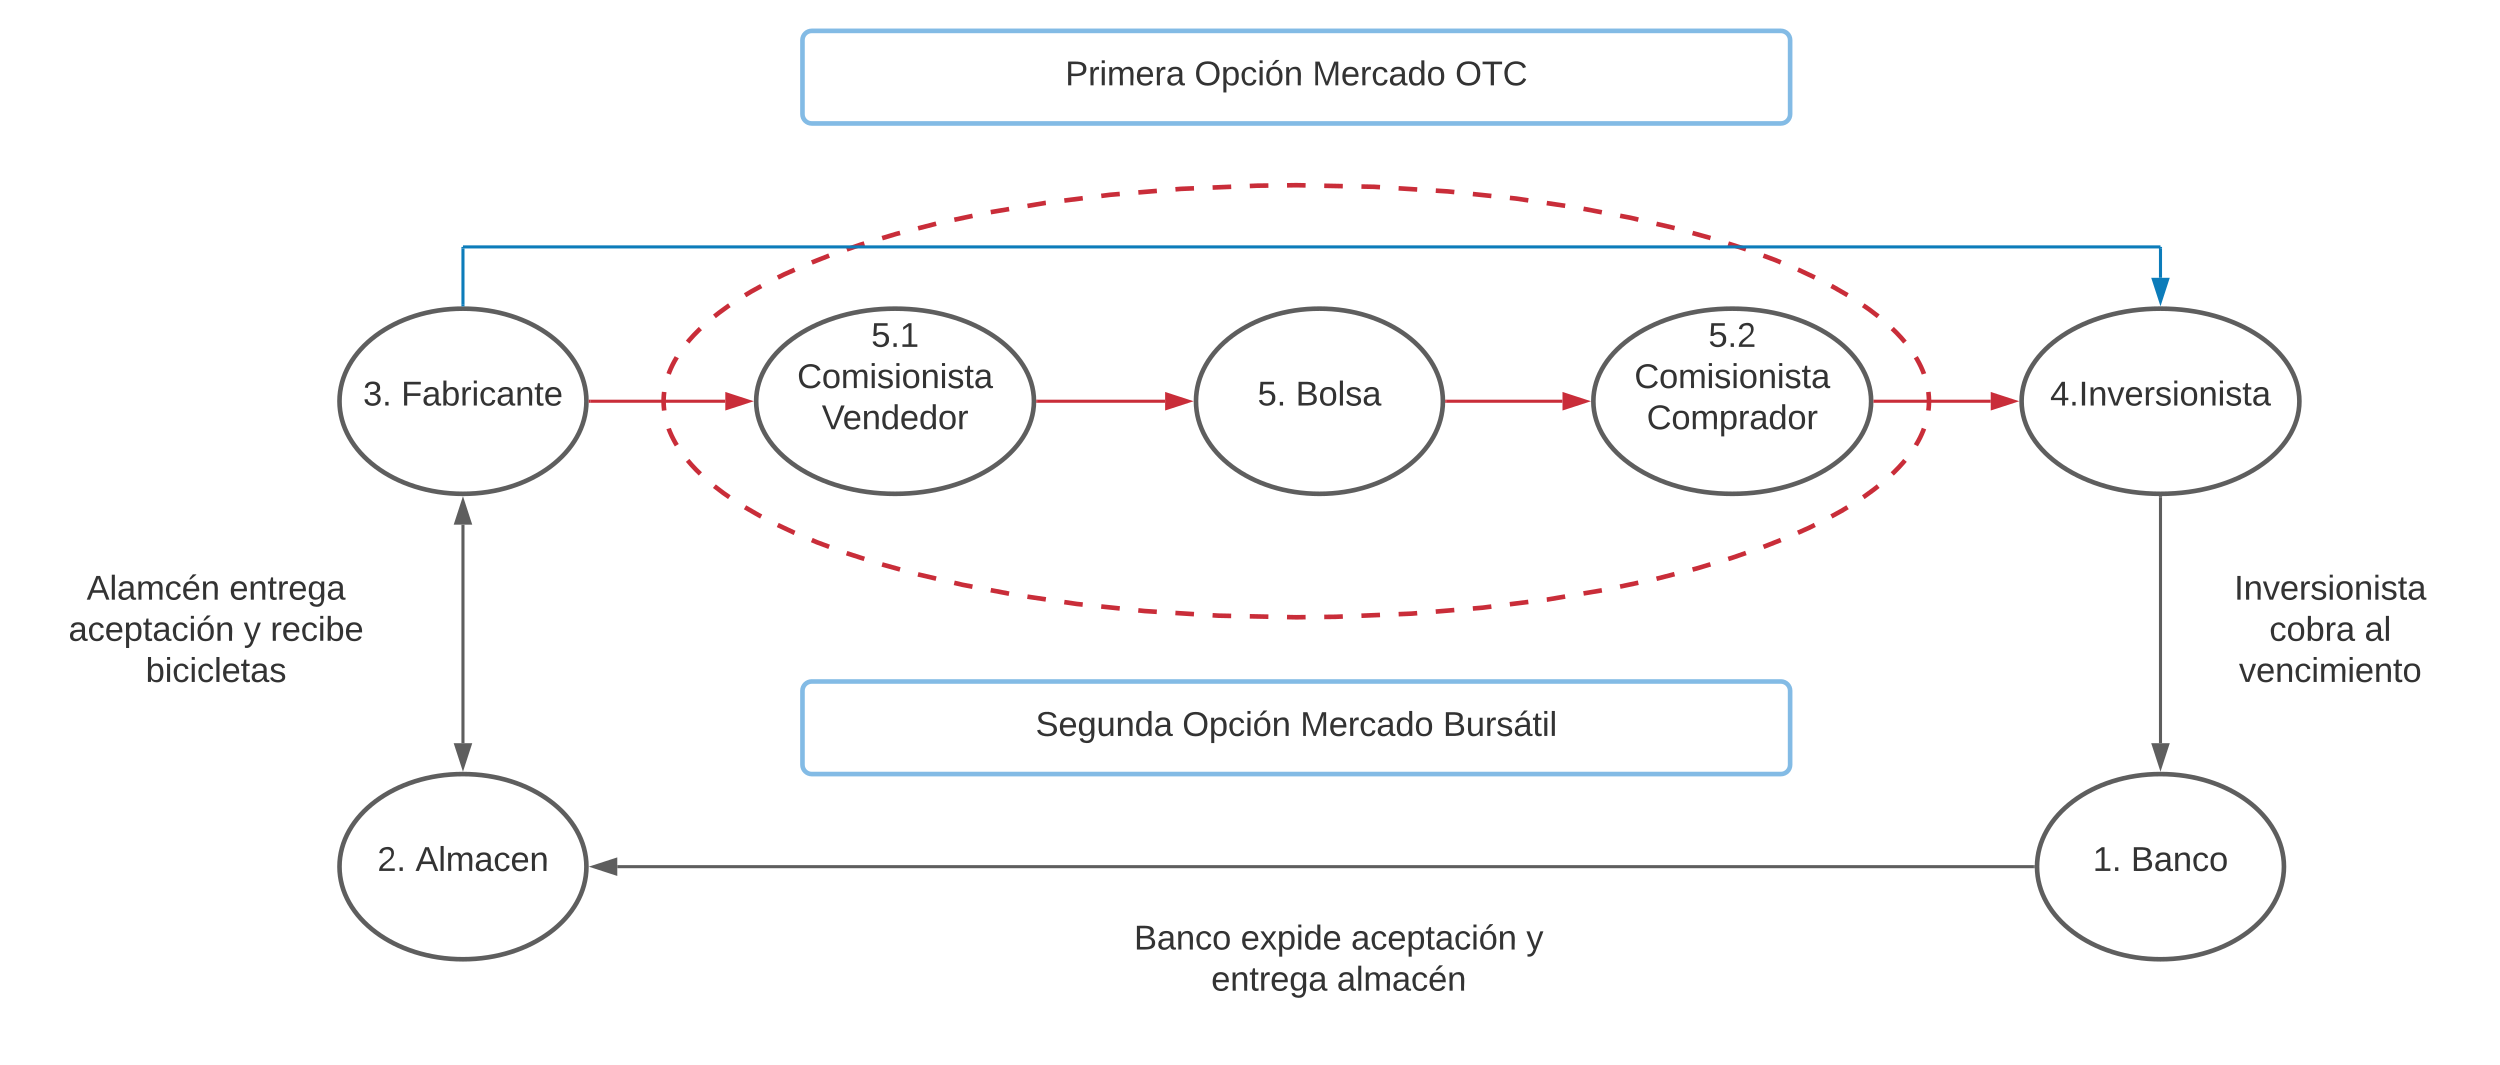 <svg xmlns="http://www.w3.org/2000/svg" xmlns:xlink="http://www.w3.org/1999/xlink" xmlns:lucid="lucid" width="1620" height="690"><g transform="translate(0 -100)" lucid:page-tab-id=".EJGHQTIjsuG"><path d="M0 0h1870.4v1323.2H0z" fill="#fff"/><path d="M1250 360c0 77.32-183.56 140-410 140s-410-62.68-410-140 183.56-140 410-140 410 62.68 410 140z" fill="#fff"/><path d="M1246.74 377.7l-.46 1.24-.96 2.28-1.1 2.35-1.27 2.42-1.45 2.5-.02.04m-7.05 9.78l-1.1 1.33-2.84 3.14-3.26 3.32-1.06 1m-9.1 7.9l-3 2.36-5.88 4.28-.8.54m-10.17 6.5l-4.1 2.47-6.38 3.5m-10.73 5.5l-3.97 1.97-6.98 3.1m-11.1 4.72l-11.22 4.43m-11.4 3.98l-8.8 3.06-2.62.8m-11.55 3.48l-9.06 2.72-2.52.65m-11.7 2.98l-11.67 3m-11.8 2.57l-11.8 2.5m-11.8 2.43l-11.9 2m-11.9 2.02l-11.68 1.97-.22.02m-11.97 1.5l-11.97 1.5m-11.97 1.5l-5.7.73-6.3.53m-12.02 1l-12.02 1m-12.02 1.02l-3.65.3-8.38.35m-12.06.5l-12.05.5m-12.04.5l-4.72.2-7.34.08m-12.07.14L840 500l-6.03-.13m-12.06-.25l-12.05-.25m-12.07-.25l-8.25-.17-3.8-.24m-12.04-.74l-12.05-.76m-12.04-.75l-7.85-.5-4.17-.43m-12-1.26l-12-1.26m-12-1.25l-3.84-.4-8.1-1.2m-11.95-1.76l-11.94-1.77m-11.9-1.94L642 482.43m-11.85-2.26l-6.52-1.24-5.28-1.24m-11.75-2.75l-11.75-2.74m-11.63-3.2l-11.62-3.23m-11.52-3.6l-11.47-3.7m-11.32-4.15l-7.9-2.93-3.35-1.43m-11.13-4.66l-.44-.18-10.5-4.93m-10.72-5.5l-1.78-.94-8.7-5.02m-10.14-6.56l-3.9-2.7-5.44-4.14-.37-.3m-9.08-7.93l-2.75-2.67-3.03-3.23-2.48-2.88m-7.02-9.8l-.8-1.3-1.34-2.45-1.2-2.4-1.02-2.3-.9-2.26-.03-.1m-2.87-11.68l-.1-.9-.18-2.05-.1-2.05V360l.04-2.05.13-2.04.2-1.92m2.9-11.68l.45-1.24.96-2.28 1.1-2.35 1.27-2.42 1.45-2.5.02-.04m7.05-9.78l1.1-1.33 2.84-3.14 3.26-3.32 1.06-1m9.1-7.9l3-2.36 5.88-4.28.8-.54m10.17-6.5l4.1-2.47 6.38-3.5m10.73-5.5l3.97-1.97 6.98-3.1m11.1-4.72l11.22-4.43m11.4-3.98l8.8-3.06 2.62-.8m11.55-3.48l9.06-2.72 2.52-.65m11.7-2.98l11.67-3m11.8-2.57l11.8-2.5m11.8-2.43l11.9-2m11.9-2.02l11.68-1.97.22-.02m11.97-1.5l11.97-1.5m11.97-1.5l5.7-.73 6.3-.53m12.02-1l12.02-1m12.02-1.02l3.65-.3 8.38-.35m12.06-.5l12.05-.5m12.04-.5l4.72-.2 7.34-.08m12.07-.14L840 220l6.03.13m12.06.25l12.05.25m12.07.25l8.25.17 3.8.24m12.04.74l12.05.76m12.04.75l7.85.5 4.17.43m12 1.26l12 1.26m12 1.25l3.84.4 8.1 1.2m11.95 1.76l11.94 1.77m11.9 1.94l11.86 2.26m11.85 2.26l6.52 1.24 5.28 1.24m11.75 2.75l11.75 2.74m11.63 3.2l11.62 3.23m11.52 3.6l11.47 3.7m11.32 4.15l7.9 2.93 3.35 1.43m11.13 4.66l.44.18 10.5 4.93m10.72 5.5l1.78.94 8.7 5.02m10.14 6.56l3.9 2.7 5.44 4.14.37.3m9.08 7.93l2.75 2.67 3.03 3.23 2.48 2.88m7.02 9.8l.8 1.3 1.34 2.45 1.2 2.4 1.02 2.3.9 2.26.03.1m2.87 11.68l.1.9.18 2.05.1 2.05V360l-.04 2.05-.13 2.04-.2 1.92" stroke="#c92d39" stroke-width="3" fill="none"/><use xlink:href="#a" transform="matrix(1,0,0,1,430,220) translate(371.795 144.653)"/><path d="M520 126c0-3.3 2.7-6 6-6h628c3.3 0 6 2.7 6 6v48c0 3.3-2.7 6-6 6H526c-3.3 0-6-2.7-6-6z" stroke="#83bbe5" stroke-width="3" fill="#fff"/><use xlink:href="#b" transform="matrix(1,0,0,1,525,125) translate(165.278 30.278)"/><use xlink:href="#c" transform="matrix(1,0,0,1,525,125) translate(248.981 30.278)"/><use xlink:href="#d" transform="matrix(1,0,0,1,525,125) translate(325.463 30.278)"/><use xlink:href="#e" transform="matrix(1,0,0,1,525,125) translate(417.932 30.278)"/><path d="M380 360c0 33.14-35.82 60-80 60s-80-26.86-80-60 35.82-60 80-60 80 26.86 80 60z" stroke="#5e5e5e" stroke-width="3" fill="#fff"/><use xlink:href="#f" transform="matrix(1,0,0,1,220,300) translate(15.283 62.778)"/><use xlink:href="#g" transform="matrix(1,0,0,1,220,300) translate(39.974 62.778)"/><path d="M1490 360c0 33.14-40.3 60-90 60s-90-26.86-90-60 40.3-60 90-60 90 26.86 90 60z" stroke="#5e5e5e" stroke-width="3" fill="#fff"/><use xlink:href="#h" transform="matrix(1,0,0,1,1310,300) translate(18.493 62.778)"/><path d="M380 661.6c0 33.14-35.82 60-80 60s-80-26.86-80-60 35.82-60 80-60 80 26.86 80 60z" stroke="#5e5e5e" stroke-width="3" fill="#fff"/><use xlink:href="#i" transform="matrix(1,0,0,1,220,601.6) translate(24.511 62.778)"/><use xlink:href="#j" transform="matrix(1,0,0,1,220,601.6) translate(49.203 62.778)"/><path d="M1480 661.6c0 33.14-35.82 60-80 60s-80-26.86-80-60 35.82-60 80-60 80 26.86 80 60z" stroke="#5e5e5e" stroke-width="3" fill="#fff"/><use xlink:href="#k" transform="matrix(1,0,0,1,1320,601.6) translate(36.178 62.778)"/><use xlink:href="#l" transform="matrix(1,0,0,1,1320,601.6) translate(60.869 62.778)"/><path d="M300 297.5V261" stroke="#0c7cba" stroke-width="2" fill="none"/><path d="M301 298.53l-.98-.03H299v-1.03h2z" fill="#0c7cba"/><path d="M300 261.03V260M301 260h1098M301.03 260H300M1398.97 260h1.03M1400 280v-19" stroke="#0c7cba" stroke-width="2" fill="none"/><path d="M1400 295.26l-4.64-14.26h9.28z" stroke="#0c7cba" stroke-width="2" fill="#0c7cba"/><path d="M1400 261.03V260" stroke="#0c7cba" stroke-width="2" fill="none"/><path d="M300 581.6V440" stroke="#5e5e5e" stroke-width="2" fill="none"/><path d="M300 596.86l-4.64-14.26h9.28zM300 424.74l4.64 14.26h-9.28z" stroke="#5e5e5e" stroke-width="2" fill="#5e5e5e"/><path d="M20 471.8c0-3.3 2.7-6 6-6h228c3.3 0 6 2.7 6 6v78c0 3.3-2.7 6-6 6H26c-3.3 0-6-2.7-6-6z" stroke="#000" stroke-opacity="0" stroke-width="3" fill="#fff" fill-opacity="0"/><use xlink:href="#m" transform="matrix(1,0,0,1,25,470.8) translate(31.142 17.778)"/><use xlink:href="#n" transform="matrix(1,0,0,1,25,470.8) translate(123.611 17.778)"/><use xlink:href="#o" transform="matrix(1,0,0,1,25,470.8) translate(19.414 44.444)"/><use xlink:href="#p" transform="matrix(1,0,0,1,25,470.8) translate(132.932 44.444)"/><use xlink:href="#q" transform="matrix(1,0,0,1,25,470.8) translate(150.216 44.444)"/><use xlink:href="#r" transform="matrix(1,0,0,1,25,470.8) translate(69.414 71.111)"/><path d="M1317.5 661.6H400" stroke="#5e5e5e" stroke-width="2" fill="none"/><path d="M1318.5 661.58v.43l.02.6h-1.05v-2h1.06z" fill="#5e5e5e"/><path d="M384.74 661.6l14.26-4.64v9.28z" stroke="#5e5e5e" stroke-width="2" fill="#5e5e5e"/><path d="M720 686c0-3.3 2.7-6 6-6h283c3.3 0 6 2.7 6 6v78c0 3.3-2.7 6-6 6H726c-3.3 0-6-2.7-6-6z" stroke="#000" stroke-opacity="0" stroke-width="3" fill="#fff" fill-opacity="0"/><use xlink:href="#s" transform="matrix(1,0,0,1,725,685) translate(9.846 30.278)"/><use xlink:href="#t" transform="matrix(1,0,0,1,725,685) translate(78.981 30.278)"/><use xlink:href="#o" transform="matrix(1,0,0,1,725,685) translate(150.525 30.278)"/><use xlink:href="#u" transform="matrix(1,0,0,1,725,685) translate(264.043 30.278)"/><use xlink:href="#v" transform="matrix(1,0,0,1,725,685) translate(59.877 56.944)"/><use xlink:href="#w" transform="matrix(1,0,0,1,725,685) translate(141.296 56.944)"/><path d="M1400 422.5v159.1" stroke="#5e5e5e" stroke-width="2" fill="none"/><path d="M1399.98 421.5h1.02v1.03h-2v-1.06z" fill="#5e5e5e"/><path d="M1400 596.86l-4.64-14.26h9.28z" stroke="#5e5e5e" stroke-width="2" fill="#5e5e5e"/><path d="M1420 471.8c0-3.3 2.7-6 6-6h168c3.3 0 6 2.7 6 6v48.87c0 3.3-2.7 6-6 6h-168c-3.3 0-6-2.7-6-6z" stroke="#000" stroke-opacity="0" stroke-width="3" fill="#fff" fill-opacity="0"/><use xlink:href="#x" transform="matrix(1,0,0,1,1425,470.8) translate(22.747 17.778)"/><use xlink:href="#y" transform="matrix(1,0,0,1,1425,470.8) translate(45.556 44.444)"/><use xlink:href="#z" transform="matrix(1,0,0,1,1425,470.8) translate(107.222 44.444)"/><use xlink:href="#A" transform="matrix(1,0,0,1,1425,470.8) translate(25.833 71.111)"/><path d="M670 360c0 33.14-40.3 60-90 60s-90-26.86-90-60 40.3-60 90-60 90 26.86 90 60z" stroke="#5e5e5e" stroke-width="3" fill="#fff"/><use xlink:href="#B" transform="matrix(1,0,0,1,490,300) translate(74.573 24.788)"/><use xlink:href="#C" transform="matrix(1,0,0,1,490,300) translate(26.579 51.454)"/><use xlink:href="#D" transform="matrix(1,0,0,1,490,300) translate(42.505 78.121)"/><path d="M935 360c0 33.14-35.82 60-80 60s-80-26.86-80-60 35.82-60 80-60 80 26.86 80 60z" stroke="#5e5e5e" stroke-width="3" fill="#fff"/><g><use xlink:href="#E" transform="matrix(1,0,0,1,775,300) translate(39.912 62.778)"/><use xlink:href="#F" transform="matrix(1,0,0,1,775,300) translate(64.604 62.778)"/></g><path d="M1212.5 360c0 33.14-40.3 60-90 60s-90-26.86-90-60 40.3-60 90-60 90 26.86 90 60z" stroke="#5e5e5e" stroke-width="3" fill="#fff"/><g><use xlink:href="#G" transform="matrix(1,0,0,1,1032.5,300) translate(74.573 24.788)"/><use xlink:href="#C" transform="matrix(1,0,0,1,1032.5,300) translate(26.579 51.454)"/><use xlink:href="#H" transform="matrix(1,0,0,1,1032.5,300) translate(34.573 78.121)"/></g><path d="M382.5 360H470" stroke="#c92d39" stroke-width="2" fill="none"/><path d="M382.53 361h-1.06l.03-.98v-.43l-.02-.6h1.05z" fill="#c92d39"/><path d="M485.26 360L471 364.64v-9.28z" stroke="#c92d39" stroke-width="2" fill="#c92d39"/><path d="M672.5 360H755" stroke="#c92d39" stroke-width="2" fill="none"/><path d="M672.53 361h-1.06l.03-.98v-.68l-.02-.34h1.05z" fill="#c92d39"/><path d="M770.26 360L756 364.64v-9.28z" stroke="#c92d39" stroke-width="2" fill="#c92d39"/><path d="M937.5 360h75" stroke="#c92d39" stroke-width="2" fill="none"/><path d="M937.53 361h-1.06l.03-.98v-.43l-.02-.6h1.05z" fill="#c92d39"/><path d="M1027.76 360l-14.26 4.64v-9.28z" stroke="#c92d39" stroke-width="2" fill="#c92d39"/><path d="M1215 360h75" stroke="#c92d39" stroke-width="2" fill="none"/><path d="M1215.03 361h-1.06l.03-.98v-.68l-.02-.34h1.05z" fill="#c92d39"/><path d="M1305.26 360l-14.26 4.64v-9.28z" stroke="#c92d39" stroke-width="2" fill="#c92d39"/><path d="M520 547.6c0-3.3 2.7-6 6-6h628c3.3 0 6 2.7 6 6v48c0 3.3-2.7 6-6 6H526c-3.3 0-6-2.7-6-6z" stroke="#83bbe5" stroke-width="3" fill="#fff"/><g><use xlink:href="#I" transform="matrix(1,0,0,1,525,546.6) translate(146.049 30.278)"/><use xlink:href="#c" transform="matrix(1,0,0,1,525,546.6) translate(241.111 30.278)"/><use xlink:href="#d" transform="matrix(1,0,0,1,525,546.6) translate(317.593 30.278)"/><use xlink:href="#J" transform="matrix(1,0,0,1,525,546.6) translate(410.062 30.278)"/></g><defs><path fill="#333" d="M205 0l-28-72H64L36 0H1l101-248h38L239 0h-34zm-38-99l-47-123c-12 45-31 82-46 123h93" id="K"/><path fill="#333" d="M59-47c-2 24 18 29 38 22v24C64 9 27 4 27-40v-127H5v-23h24l9-43h21v43h35v23H59v120" id="L"/><path fill="#333" d="M114-163C36-179 61-72 57 0H25l-1-190h30c1 12-1 29 2 39 6-27 23-49 58-41v29" id="M"/><path fill="#333" d="M24-231v-30h32v30H24zM24 0v-190h32V0H24" id="N"/><path fill="#333" d="M115-194c53 0 69 39 70 98 0 66-23 100-70 100C84 3 66-7 56-30L54 0H23l1-261h32v101c10-23 28-34 59-34zm-8 174c40 0 45-34 45-75 0-40-5-75-45-74-42 0-51 32-51 76 0 43 10 73 51 73" id="O"/><path fill="#333" d="M84 4C-5 8 30-112 23-190h32v120c0 31 7 50 39 49 72-2 45-101 50-169h31l1 190h-30c-1-10 1-25-2-33-11 22-28 36-60 37" id="P"/><path fill="#333" d="M100-194c62-1 85 37 85 99 1 63-27 99-86 99S16-35 15-95c0-66 28-99 85-99zM99-20c44 1 53-31 53-75 0-43-8-75-51-75s-53 32-53 75 10 74 51 75" id="Q"/><g id="a"><use transform="matrix(0.062,0,0,0.062,0,0)" xlink:href="#K"/><use transform="matrix(0.062,0,0,0.062,14.815,0)" xlink:href="#L"/><use transform="matrix(0.062,0,0,0.062,20.988,0)" xlink:href="#M"/><use transform="matrix(0.062,0,0,0.062,28.333,0)" xlink:href="#N"/><use transform="matrix(0.062,0,0,0.062,33.21,0)" xlink:href="#O"/><use transform="matrix(0.062,0,0,0.062,45.556,0)" xlink:href="#P"/><use transform="matrix(0.062,0,0,0.062,57.901,0)" xlink:href="#L"/><use transform="matrix(0.062,0,0,0.062,64.074,0)" xlink:href="#Q"/></g><path fill="#333" d="M30-248c87 1 191-15 191 75 0 78-77 80-158 76V0H30v-248zm33 125c57 0 124 11 124-50 0-59-68-47-124-48v98" id="R"/><path fill="#333" d="M210-169c-67 3-38 105-44 169h-31v-121c0-29-5-50-35-48C34-165 62-65 56 0H25l-1-190h30c1 10-1 24 2 32 10-44 99-50 107 0 11-21 27-35 58-36 85-2 47 119 55 194h-31v-121c0-29-5-49-35-48" id="S"/><path fill="#333" d="M100-194c63 0 86 42 84 106H49c0 40 14 67 53 68 26 1 43-12 49-29l28 8c-11 28-37 45-77 45C44 4 14-33 15-96c1-61 26-98 85-98zm52 81c6-60-76-77-97-28-3 7-6 17-6 28h103" id="T"/><path fill="#333" d="M141-36C126-15 110 5 73 4 37 3 15-17 15-53c-1-64 63-63 125-63 3-35-9-54-41-54-24 1-41 7-42 31l-33-3c5-37 33-52 76-52 45 0 72 20 72 64v82c-1 20 7 32 28 27v20c-31 9-61-2-59-35zM48-53c0 20 12 33 32 33 41-3 63-29 60-74-43 2-92-5-92 41" id="U"/><g id="b"><use transform="matrix(0.062,0,0,0.062,0,0)" xlink:href="#R"/><use transform="matrix(0.062,0,0,0.062,14.815,0)" xlink:href="#M"/><use transform="matrix(0.062,0,0,0.062,22.16,0)" xlink:href="#N"/><use transform="matrix(0.062,0,0,0.062,27.037,0)" xlink:href="#S"/><use transform="matrix(0.062,0,0,0.062,45.494,0)" xlink:href="#T"/><use transform="matrix(0.062,0,0,0.062,57.84,0)" xlink:href="#M"/><use transform="matrix(0.062,0,0,0.062,65.185,0)" xlink:href="#U"/></g><path fill="#333" d="M140-251c81 0 123 46 123 126C263-46 219 4 140 4 59 4 17-45 17-125s42-126 123-126zm0 227c63 0 89-41 89-101s-29-99-89-99c-61 0-89 39-89 99S79-25 140-24" id="V"/><path fill="#333" d="M115-194c55 1 70 41 70 98S169 2 115 4C84 4 66-9 55-30l1 105H24l-1-265h31l2 30c10-21 28-34 59-34zm-8 174c40 0 45-34 45-75s-6-73-45-74c-42 0-51 32-51 76 0 43 10 73 51 73" id="W"/><path fill="#333" d="M96-169c-40 0-48 33-48 73s9 75 48 75c24 0 41-14 43-38l32 2c-6 37-31 61-74 61-59 0-76-41-82-99-10-93 101-131 147-64 4 7 5 14 7 22l-32 3c-4-21-16-35-41-35" id="X"/><path fill="#333" d="M100-194c62-1 85 37 85 99 1 63-27 99-86 99S16-35 15-95c0-66 28-99 85-99zM99-20c44 1 53-31 53-75 0-43-8-75-51-75s-53 32-53 75 10 74 51 75zM76-211c8-23 27-35 38-54h36v5l-58 49H76" id="Y"/><path fill="#333" d="M117-194c89-4 53 116 60 194h-32v-121c0-31-8-49-39-48C34-167 62-67 57 0H25l-1-190h30c1 10-1 24 2 32 11-22 29-35 61-36" id="Z"/><g id="c"><use transform="matrix(0.062,0,0,0.062,0,0)" xlink:href="#V"/><use transform="matrix(0.062,0,0,0.062,17.284,0)" xlink:href="#W"/><use transform="matrix(0.062,0,0,0.062,29.63,0)" xlink:href="#X"/><use transform="matrix(0.062,0,0,0.062,40.741,0)" xlink:href="#N"/><use transform="matrix(0.062,0,0,0.062,45.617,0)" xlink:href="#Y"/><use transform="matrix(0.062,0,0,0.062,57.963,0)" xlink:href="#Z"/></g><path fill="#333" d="M240 0l2-218c-23 76-54 145-80 218h-23L58-218 59 0H30v-248h44l77 211c21-75 51-140 76-211h43V0h-30" id="aa"/><path fill="#333" d="M85-194c31 0 48 13 60 33l-1-100h32l1 261h-30c-2-10 0-23-3-31C134-8 116 4 85 4 32 4 16-35 15-94c0-66 23-100 70-100zm9 24c-40 0-46 34-46 75 0 40 6 74 45 74 42 0 51-32 51-76 0-42-9-74-50-73" id="ab"/><g id="d"><use transform="matrix(0.062,0,0,0.062,0,0)" xlink:href="#aa"/><use transform="matrix(0.062,0,0,0.062,18.457,0)" xlink:href="#T"/><use transform="matrix(0.062,0,0,0.062,30.802,0)" xlink:href="#M"/><use transform="matrix(0.062,0,0,0.062,38.148,0)" xlink:href="#X"/><use transform="matrix(0.062,0,0,0.062,49.259,0)" xlink:href="#U"/><use transform="matrix(0.062,0,0,0.062,61.605,0)" xlink:href="#ab"/><use transform="matrix(0.062,0,0,0.062,73.951,0)" xlink:href="#Q"/></g><path fill="#333" d="M127-220V0H93v-220H8v-28h204v28h-85" id="ac"/><path fill="#333" d="M212-179c-10-28-35-45-73-45-59 0-87 40-87 99 0 60 29 101 89 101 43 0 62-24 78-52l27 14C228-24 195 4 139 4 59 4 22-46 18-125c-6-104 99-153 187-111 19 9 31 26 39 46" id="ad"/><g id="e"><use transform="matrix(0.062,0,0,0.062,0,0)" xlink:href="#V"/><use transform="matrix(0.062,0,0,0.062,17.284,0)" xlink:href="#ac"/><use transform="matrix(0.062,0,0,0.062,30.802,0)" xlink:href="#ad"/></g><path fill="#333" d="M126-127c33 6 58 20 58 59 0 88-139 92-164 29-3-8-5-16-6-25l32-3c6 27 21 44 54 44 32 0 52-15 52-46 0-38-36-46-79-43v-28c39 1 72-4 72-42 0-27-17-43-46-43-28 0-47 15-49 41l-32-3c6-42 35-63 81-64 48-1 79 21 79 65 0 36-21 52-52 59" id="ae"/><path fill="#333" d="M33 0v-38h34V0H33" id="af"/><g id="f"><use transform="matrix(0.062,0,0,0.062,0,0)" xlink:href="#ae"/><use transform="matrix(0.062,0,0,0.062,12.346,0)" xlink:href="#af"/></g><path fill="#333" d="M63-220v92h138v28H63V0H30v-248h175v28H63" id="ag"/><g id="g"><use transform="matrix(0.062,0,0,0.062,0,0)" xlink:href="#ag"/><use transform="matrix(0.062,0,0,0.062,13.519,0)" xlink:href="#U"/><use transform="matrix(0.062,0,0,0.062,25.864,0)" xlink:href="#O"/><use transform="matrix(0.062,0,0,0.062,38.21,0)" xlink:href="#M"/><use transform="matrix(0.062,0,0,0.062,45.556,0)" xlink:href="#N"/><use transform="matrix(0.062,0,0,0.062,50.432,0)" xlink:href="#X"/><use transform="matrix(0.062,0,0,0.062,61.543,0)" xlink:href="#U"/><use transform="matrix(0.062,0,0,0.062,73.889,0)" xlink:href="#Z"/><use transform="matrix(0.062,0,0,0.062,86.235,0)" xlink:href="#L"/><use transform="matrix(0.062,0,0,0.062,92.407,0)" xlink:href="#T"/></g><path fill="#333" d="M155-56V0h-30v-56H8v-25l114-167h33v167h35v25h-35zm-30-156c-27 46-58 90-88 131h88v-131" id="ah"/><path fill="#333" d="M33 0v-248h34V0H33" id="ai"/><path fill="#333" d="M108 0H70L1-190h34L89-25l56-165h34" id="aj"/><path fill="#333" d="M135-143c-3-34-86-38-87 0 15 53 115 12 119 90S17 21 10-45l28-5c4 36 97 45 98 0-10-56-113-15-118-90-4-57 82-63 122-42 12 7 21 19 24 35" id="ak"/><g id="h"><use transform="matrix(0.062,0,0,0.062,0,0)" xlink:href="#ah"/><use transform="matrix(0.062,0,0,0.062,12.346,0)" xlink:href="#af"/><use transform="matrix(0.062,0,0,0.062,18.519,0)" xlink:href="#ai"/><use transform="matrix(0.062,0,0,0.062,24.691,0)" xlink:href="#Z"/><use transform="matrix(0.062,0,0,0.062,37.037,0)" xlink:href="#aj"/><use transform="matrix(0.062,0,0,0.062,48.148,0)" xlink:href="#T"/><use transform="matrix(0.062,0,0,0.062,60.494,0)" xlink:href="#M"/><use transform="matrix(0.062,0,0,0.062,67.84,0)" xlink:href="#ak"/><use transform="matrix(0.062,0,0,0.062,78.951,0)" xlink:href="#N"/><use transform="matrix(0.062,0,0,0.062,83.827,0)" xlink:href="#Q"/><use transform="matrix(0.062,0,0,0.062,96.173,0)" xlink:href="#Z"/><use transform="matrix(0.062,0,0,0.062,108.519,0)" xlink:href="#N"/><use transform="matrix(0.062,0,0,0.062,113.395,0)" xlink:href="#ak"/><use transform="matrix(0.062,0,0,0.062,124.506,0)" xlink:href="#L"/><use transform="matrix(0.062,0,0,0.062,130.679,0)" xlink:href="#U"/></g><path fill="#333" d="M101-251c82-7 93 87 43 132L82-64C71-53 59-42 53-27h129V0H18c2-99 128-94 128-182 0-28-16-43-45-43s-46 15-49 41l-32-3c6-41 34-60 81-64" id="al"/><g id="i"><use transform="matrix(0.062,0,0,0.062,0,0)" xlink:href="#al"/><use transform="matrix(0.062,0,0,0.062,12.346,0)" xlink:href="#af"/></g><path fill="#333" d="M24 0v-261h32V0H24" id="am"/><g id="j"><use transform="matrix(0.062,0,0,0.062,0,0)" xlink:href="#K"/><use transform="matrix(0.062,0,0,0.062,14.815,0)" xlink:href="#am"/><use transform="matrix(0.062,0,0,0.062,19.691,0)" xlink:href="#S"/><use transform="matrix(0.062,0,0,0.062,38.148,0)" xlink:href="#U"/><use transform="matrix(0.062,0,0,0.062,50.494,0)" xlink:href="#X"/><use transform="matrix(0.062,0,0,0.062,61.605,0)" xlink:href="#T"/><use transform="matrix(0.062,0,0,0.062,73.951,0)" xlink:href="#Z"/></g><path fill="#333" d="M27 0v-27h64v-190l-56 39v-29l58-41h29v221h61V0H27" id="an"/><g id="k"><use transform="matrix(0.062,0,0,0.062,0,0)" xlink:href="#an"/><use transform="matrix(0.062,0,0,0.062,12.346,0)" xlink:href="#af"/></g><path fill="#333" d="M160-131c35 5 61 23 61 61C221 17 115-2 30 0v-248c76 3 177-17 177 60 0 33-19 50-47 57zm-97-11c50-1 110 9 110-42 0-47-63-36-110-37v79zm0 115c55-2 124 14 124-45 0-56-70-42-124-44v89" id="ao"/><g id="l"><use transform="matrix(0.062,0,0,0.062,0,0)" xlink:href="#ao"/><use transform="matrix(0.062,0,0,0.062,14.815,0)" xlink:href="#U"/><use transform="matrix(0.062,0,0,0.062,27.16,0)" xlink:href="#Z"/><use transform="matrix(0.062,0,0,0.062,39.506,0)" xlink:href="#X"/><use transform="matrix(0.062,0,0,0.062,50.617,0)" xlink:href="#Q"/></g><path fill="#333" d="M100-194c63 0 86 42 84 106H49c0 40 14 67 53 68 26 1 43-12 49-29l28 8c-11 28-37 45-77 45C44 4 14-33 15-96c1-61 26-98 85-98zm52 81c6-60-76-77-97-28-3 7-6 17-6 28h103zm-74-98c8-23 27-35 38-54h36v5l-58 49H78" id="ap"/><g id="m"><use transform="matrix(0.062,0,0,0.062,0,0)" xlink:href="#K"/><use transform="matrix(0.062,0,0,0.062,14.815,0)" xlink:href="#am"/><use transform="matrix(0.062,0,0,0.062,19.691,0)" xlink:href="#U"/><use transform="matrix(0.062,0,0,0.062,32.037,0)" xlink:href="#S"/><use transform="matrix(0.062,0,0,0.062,50.494,0)" xlink:href="#X"/><use transform="matrix(0.062,0,0,0.062,61.605,0)" xlink:href="#ap"/><use transform="matrix(0.062,0,0,0.062,73.951,0)" xlink:href="#Z"/></g><path fill="#333" d="M177-190C167-65 218 103 67 71c-23-6-38-20-44-43l32-5c15 47 100 32 89-28v-30C133-14 115 1 83 1 29 1 15-40 15-95c0-56 16-97 71-98 29-1 48 16 59 35 1-10 0-23 2-32h30zM94-22c36 0 50-32 50-73 0-42-14-75-50-75-39 0-46 34-46 75s6 73 46 73" id="aq"/><g id="n"><use transform="matrix(0.062,0,0,0.062,0,0)" xlink:href="#T"/><use transform="matrix(0.062,0,0,0.062,12.346,0)" xlink:href="#Z"/><use transform="matrix(0.062,0,0,0.062,24.691,0)" xlink:href="#L"/><use transform="matrix(0.062,0,0,0.062,30.864,0)" xlink:href="#M"/><use transform="matrix(0.062,0,0,0.062,38.21,0)" xlink:href="#T"/><use transform="matrix(0.062,0,0,0.062,50.556,0)" xlink:href="#aq"/><use transform="matrix(0.062,0,0,0.062,62.901,0)" xlink:href="#U"/></g><g id="o"><use transform="matrix(0.062,0,0,0.062,0,0)" xlink:href="#U"/><use transform="matrix(0.062,0,0,0.062,12.346,0)" xlink:href="#X"/><use transform="matrix(0.062,0,0,0.062,23.457,0)" xlink:href="#T"/><use transform="matrix(0.062,0,0,0.062,35.802,0)" xlink:href="#W"/><use transform="matrix(0.062,0,0,0.062,48.148,0)" xlink:href="#L"/><use transform="matrix(0.062,0,0,0.062,54.321,0)" xlink:href="#U"/><use transform="matrix(0.062,0,0,0.062,66.667,0)" xlink:href="#X"/><use transform="matrix(0.062,0,0,0.062,77.778,0)" xlink:href="#N"/><use transform="matrix(0.062,0,0,0.062,82.654,0)" xlink:href="#Y"/><use transform="matrix(0.062,0,0,0.062,95,0)" xlink:href="#Z"/></g><path fill="#333" d="M179-190L93 31C79 59 56 82 12 73V49c39 6 53-20 64-50L1-190h34L92-34l54-156h33" id="ar"/><use transform="matrix(0.062,0,0,0.062,0,0)" xlink:href="#ar" id="p"/><g id="q"><use transform="matrix(0.062,0,0,0.062,0,0)" xlink:href="#M"/><use transform="matrix(0.062,0,0,0.062,7.346,0)" xlink:href="#T"/><use transform="matrix(0.062,0,0,0.062,19.691,0)" xlink:href="#X"/><use transform="matrix(0.062,0,0,0.062,30.802,0)" xlink:href="#N"/><use transform="matrix(0.062,0,0,0.062,35.679,0)" xlink:href="#O"/><use transform="matrix(0.062,0,0,0.062,48.025,0)" xlink:href="#T"/></g><g id="r"><use transform="matrix(0.062,0,0,0.062,0,0)" xlink:href="#O"/><use transform="matrix(0.062,0,0,0.062,12.346,0)" xlink:href="#N"/><use transform="matrix(0.062,0,0,0.062,17.222,0)" xlink:href="#X"/><use transform="matrix(0.062,0,0,0.062,28.333,0)" xlink:href="#N"/><use transform="matrix(0.062,0,0,0.062,33.21,0)" xlink:href="#X"/><use transform="matrix(0.062,0,0,0.062,44.321,0)" xlink:href="#am"/><use transform="matrix(0.062,0,0,0.062,49.198,0)" xlink:href="#T"/><use transform="matrix(0.062,0,0,0.062,61.543,0)" xlink:href="#L"/><use transform="matrix(0.062,0,0,0.062,67.716,0)" xlink:href="#U"/><use transform="matrix(0.062,0,0,0.062,80.062,0)" xlink:href="#ak"/></g><g id="s"><use transform="matrix(0.062,0,0,0.062,0,0)" xlink:href="#ao"/><use transform="matrix(0.062,0,0,0.062,14.815,0)" xlink:href="#U"/><use transform="matrix(0.062,0,0,0.062,27.16,0)" xlink:href="#Z"/><use transform="matrix(0.062,0,0,0.062,39.506,0)" xlink:href="#X"/><use transform="matrix(0.062,0,0,0.062,50.617,0)" xlink:href="#Q"/></g><path fill="#333" d="M141 0L90-78 38 0H4l68-98-65-92h35l48 74 47-74h35l-64 92 68 98h-35" id="as"/><g id="t"><use transform="matrix(0.062,0,0,0.062,0,0)" xlink:href="#T"/><use transform="matrix(0.062,0,0,0.062,12.346,0)" xlink:href="#as"/><use transform="matrix(0.062,0,0,0.062,23.457,0)" xlink:href="#W"/><use transform="matrix(0.062,0,0,0.062,35.802,0)" xlink:href="#N"/><use transform="matrix(0.062,0,0,0.062,40.679,0)" xlink:href="#ab"/><use transform="matrix(0.062,0,0,0.062,53.025,0)" xlink:href="#T"/></g><use transform="matrix(0.062,0,0,0.062,0,0)" xlink:href="#ar" id="u"/><g id="v"><use transform="matrix(0.062,0,0,0.062,0,0)" xlink:href="#T"/><use transform="matrix(0.062,0,0,0.062,12.346,0)" xlink:href="#Z"/><use transform="matrix(0.062,0,0,0.062,24.691,0)" xlink:href="#L"/><use transform="matrix(0.062,0,0,0.062,30.864,0)" xlink:href="#M"/><use transform="matrix(0.062,0,0,0.062,38.21,0)" xlink:href="#T"/><use transform="matrix(0.062,0,0,0.062,50.556,0)" xlink:href="#aq"/><use transform="matrix(0.062,0,0,0.062,62.901,0)" xlink:href="#U"/></g><g id="w"><use transform="matrix(0.062,0,0,0.062,0,0)" xlink:href="#U"/><use transform="matrix(0.062,0,0,0.062,12.346,0)" xlink:href="#am"/><use transform="matrix(0.062,0,0,0.062,17.222,0)" xlink:href="#S"/><use transform="matrix(0.062,0,0,0.062,35.679,0)" xlink:href="#U"/><use transform="matrix(0.062,0,0,0.062,48.025,0)" xlink:href="#X"/><use transform="matrix(0.062,0,0,0.062,59.136,0)" xlink:href="#ap"/><use transform="matrix(0.062,0,0,0.062,71.481,0)" xlink:href="#Z"/></g><g id="x"><use transform="matrix(0.062,0,0,0.062,0,0)" xlink:href="#ai"/><use transform="matrix(0.062,0,0,0.062,6.173,0)" xlink:href="#Z"/><use transform="matrix(0.062,0,0,0.062,18.519,0)" xlink:href="#aj"/><use transform="matrix(0.062,0,0,0.062,29.63,0)" xlink:href="#T"/><use transform="matrix(0.062,0,0,0.062,41.975,0)" xlink:href="#M"/><use transform="matrix(0.062,0,0,0.062,49.321,0)" xlink:href="#ak"/><use transform="matrix(0.062,0,0,0.062,60.432,0)" xlink:href="#N"/><use transform="matrix(0.062,0,0,0.062,65.309,0)" xlink:href="#Q"/><use transform="matrix(0.062,0,0,0.062,77.654,0)" xlink:href="#Z"/><use transform="matrix(0.062,0,0,0.062,90,0)" xlink:href="#N"/><use transform="matrix(0.062,0,0,0.062,94.877,0)" xlink:href="#ak"/><use transform="matrix(0.062,0,0,0.062,105.988,0)" xlink:href="#L"/><use transform="matrix(0.062,0,0,0.062,112.16,0)" xlink:href="#U"/></g><g id="y"><use transform="matrix(0.062,0,0,0.062,0,0)" xlink:href="#X"/><use transform="matrix(0.062,0,0,0.062,11.111,0)" xlink:href="#Q"/><use transform="matrix(0.062,0,0,0.062,23.457,0)" xlink:href="#O"/><use transform="matrix(0.062,0,0,0.062,35.802,0)" xlink:href="#M"/><use transform="matrix(0.062,0,0,0.062,43.148,0)" xlink:href="#U"/></g><g id="z"><use transform="matrix(0.062,0,0,0.062,0,0)" xlink:href="#U"/><use transform="matrix(0.062,0,0,0.062,12.346,0)" xlink:href="#am"/></g><g id="A"><use transform="matrix(0.062,0,0,0.062,0,0)" xlink:href="#aj"/><use transform="matrix(0.062,0,0,0.062,11.111,0)" xlink:href="#T"/><use transform="matrix(0.062,0,0,0.062,23.457,0)" xlink:href="#Z"/><use transform="matrix(0.062,0,0,0.062,35.802,0)" xlink:href="#X"/><use transform="matrix(0.062,0,0,0.062,46.914,0)" xlink:href="#N"/><use transform="matrix(0.062,0,0,0.062,51.79,0)" xlink:href="#S"/><use transform="matrix(0.062,0,0,0.062,70.247,0)" xlink:href="#N"/><use transform="matrix(0.062,0,0,0.062,75.123,0)" xlink:href="#T"/><use transform="matrix(0.062,0,0,0.062,87.469,0)" xlink:href="#Z"/><use transform="matrix(0.062,0,0,0.062,99.815,0)" xlink:href="#L"/><use transform="matrix(0.062,0,0,0.062,105.988,0)" xlink:href="#Q"/></g><path fill="#333" d="M54-142c48-35 137-8 131 61C196 18 31 33 14-55l32-4c7 23 22 37 52 37 35-1 51-22 54-58 4-55-73-65-99-34H22l8-134h141v27H59" id="at"/><g id="B"><use transform="matrix(0.062,0,0,0.062,0,0)" xlink:href="#at"/><use transform="matrix(0.062,0,0,0.062,12.346,0)" xlink:href="#af"/><use transform="matrix(0.062,0,0,0.062,18.519,0)" xlink:href="#an"/></g><g id="C"><use transform="matrix(0.062,0,0,0.062,0,0)" xlink:href="#ad"/><use transform="matrix(0.062,0,0,0.062,15.988,0)" xlink:href="#Q"/><use transform="matrix(0.062,0,0,0.062,28.333,0)" xlink:href="#S"/><use transform="matrix(0.062,0,0,0.062,46.79,0)" xlink:href="#N"/><use transform="matrix(0.062,0,0,0.062,51.667,0)" xlink:href="#ak"/><use transform="matrix(0.062,0,0,0.062,62.778,0)" xlink:href="#N"/><use transform="matrix(0.062,0,0,0.062,67.654,0)" xlink:href="#Q"/><use transform="matrix(0.062,0,0,0.062,80,0)" xlink:href="#Z"/><use transform="matrix(0.062,0,0,0.062,92.346,0)" xlink:href="#N"/><use transform="matrix(0.062,0,0,0.062,97.222,0)" xlink:href="#ak"/><use transform="matrix(0.062,0,0,0.062,108.333,0)" xlink:href="#L"/><use transform="matrix(0.062,0,0,0.062,114.506,0)" xlink:href="#U"/></g><path fill="#333" d="M137 0h-34L2-248h35l83 218 83-218h36" id="au"/><g id="D"><use transform="matrix(0.062,0,0,0.062,0,0)" xlink:href="#au"/><use transform="matrix(0.062,0,0,0.062,13.58,0)" xlink:href="#T"/><use transform="matrix(0.062,0,0,0.062,25.926,0)" xlink:href="#Z"/><use transform="matrix(0.062,0,0,0.062,38.272,0)" xlink:href="#ab"/><use transform="matrix(0.062,0,0,0.062,50.617,0)" xlink:href="#T"/><use transform="matrix(0.062,0,0,0.062,62.963,0)" xlink:href="#ab"/><use transform="matrix(0.062,0,0,0.062,75.309,0)" xlink:href="#Q"/><use transform="matrix(0.062,0,0,0.062,87.654,0)" xlink:href="#M"/></g><g id="E"><use transform="matrix(0.062,0,0,0.062,0,0)" xlink:href="#at"/><use transform="matrix(0.062,0,0,0.062,12.346,0)" xlink:href="#af"/></g><g id="F"><use transform="matrix(0.062,0,0,0.062,0,0)" xlink:href="#ao"/><use transform="matrix(0.062,0,0,0.062,14.815,0)" xlink:href="#Q"/><use transform="matrix(0.062,0,0,0.062,27.16,0)" xlink:href="#am"/><use transform="matrix(0.062,0,0,0.062,32.037,0)" xlink:href="#ak"/><use transform="matrix(0.062,0,0,0.062,43.148,0)" xlink:href="#U"/></g><g id="G"><use transform="matrix(0.062,0,0,0.062,0,0)" xlink:href="#at"/><use transform="matrix(0.062,0,0,0.062,12.346,0)" xlink:href="#af"/><use transform="matrix(0.062,0,0,0.062,18.519,0)" xlink:href="#al"/></g><g id="H"><use transform="matrix(0.062,0,0,0.062,0,0)" xlink:href="#ad"/><use transform="matrix(0.062,0,0,0.062,15.988,0)" xlink:href="#Q"/><use transform="matrix(0.062,0,0,0.062,28.333,0)" xlink:href="#S"/><use transform="matrix(0.062,0,0,0.062,46.79,0)" xlink:href="#W"/><use transform="matrix(0.062,0,0,0.062,59.136,0)" xlink:href="#M"/><use transform="matrix(0.062,0,0,0.062,66.481,0)" xlink:href="#U"/><use transform="matrix(0.062,0,0,0.062,78.827,0)" xlink:href="#ab"/><use transform="matrix(0.062,0,0,0.062,91.173,0)" xlink:href="#Q"/><use transform="matrix(0.062,0,0,0.062,103.519,0)" xlink:href="#M"/></g><path fill="#333" d="M185-189c-5-48-123-54-124 2 14 75 158 14 163 119 3 78-121 87-175 55-17-10-28-26-33-46l33-7c5 56 141 63 141-1 0-78-155-14-162-118-5-82 145-84 179-34 5 7 8 16 11 25" id="av"/><g id="I"><use transform="matrix(0.062,0,0,0.062,0,0)" xlink:href="#av"/><use transform="matrix(0.062,0,0,0.062,14.815,0)" xlink:href="#T"/><use transform="matrix(0.062,0,0,0.062,27.16,0)" xlink:href="#aq"/><use transform="matrix(0.062,0,0,0.062,39.506,0)" xlink:href="#P"/><use transform="matrix(0.062,0,0,0.062,51.852,0)" xlink:href="#Z"/><use transform="matrix(0.062,0,0,0.062,64.198,0)" xlink:href="#ab"/><use transform="matrix(0.062,0,0,0.062,76.543,0)" xlink:href="#U"/></g><path fill="#333" d="M141-36C126-15 110 5 73 4 37 3 15-17 15-53c-1-64 63-63 125-63 3-35-9-54-41-54-24 1-41 7-42 31l-33-3c5-37 33-52 76-52 45 0 72 20 72 64v82c-1 20 7 32 28 27v20c-31 9-61-2-59-35zM48-53c0 20 12 33 32 33 41-3 63-29 60-74-43 2-92-5-92 41zm25-158c8-23 27-35 38-54h36v5l-58 49H73" id="aw"/><g id="J"><use transform="matrix(0.062,0,0,0.062,0,0)" xlink:href="#ao"/><use transform="matrix(0.062,0,0,0.062,14.815,0)" xlink:href="#P"/><use transform="matrix(0.062,0,0,0.062,27.16,0)" xlink:href="#M"/><use transform="matrix(0.062,0,0,0.062,34.506,0)" xlink:href="#ak"/><use transform="matrix(0.062,0,0,0.062,45.617,0)" xlink:href="#aw"/><use transform="matrix(0.062,0,0,0.062,57.963,0)" xlink:href="#L"/><use transform="matrix(0.062,0,0,0.062,64.136,0)" xlink:href="#N"/><use transform="matrix(0.062,0,0,0.062,69.012,0)" xlink:href="#am"/></g></defs></g></svg>